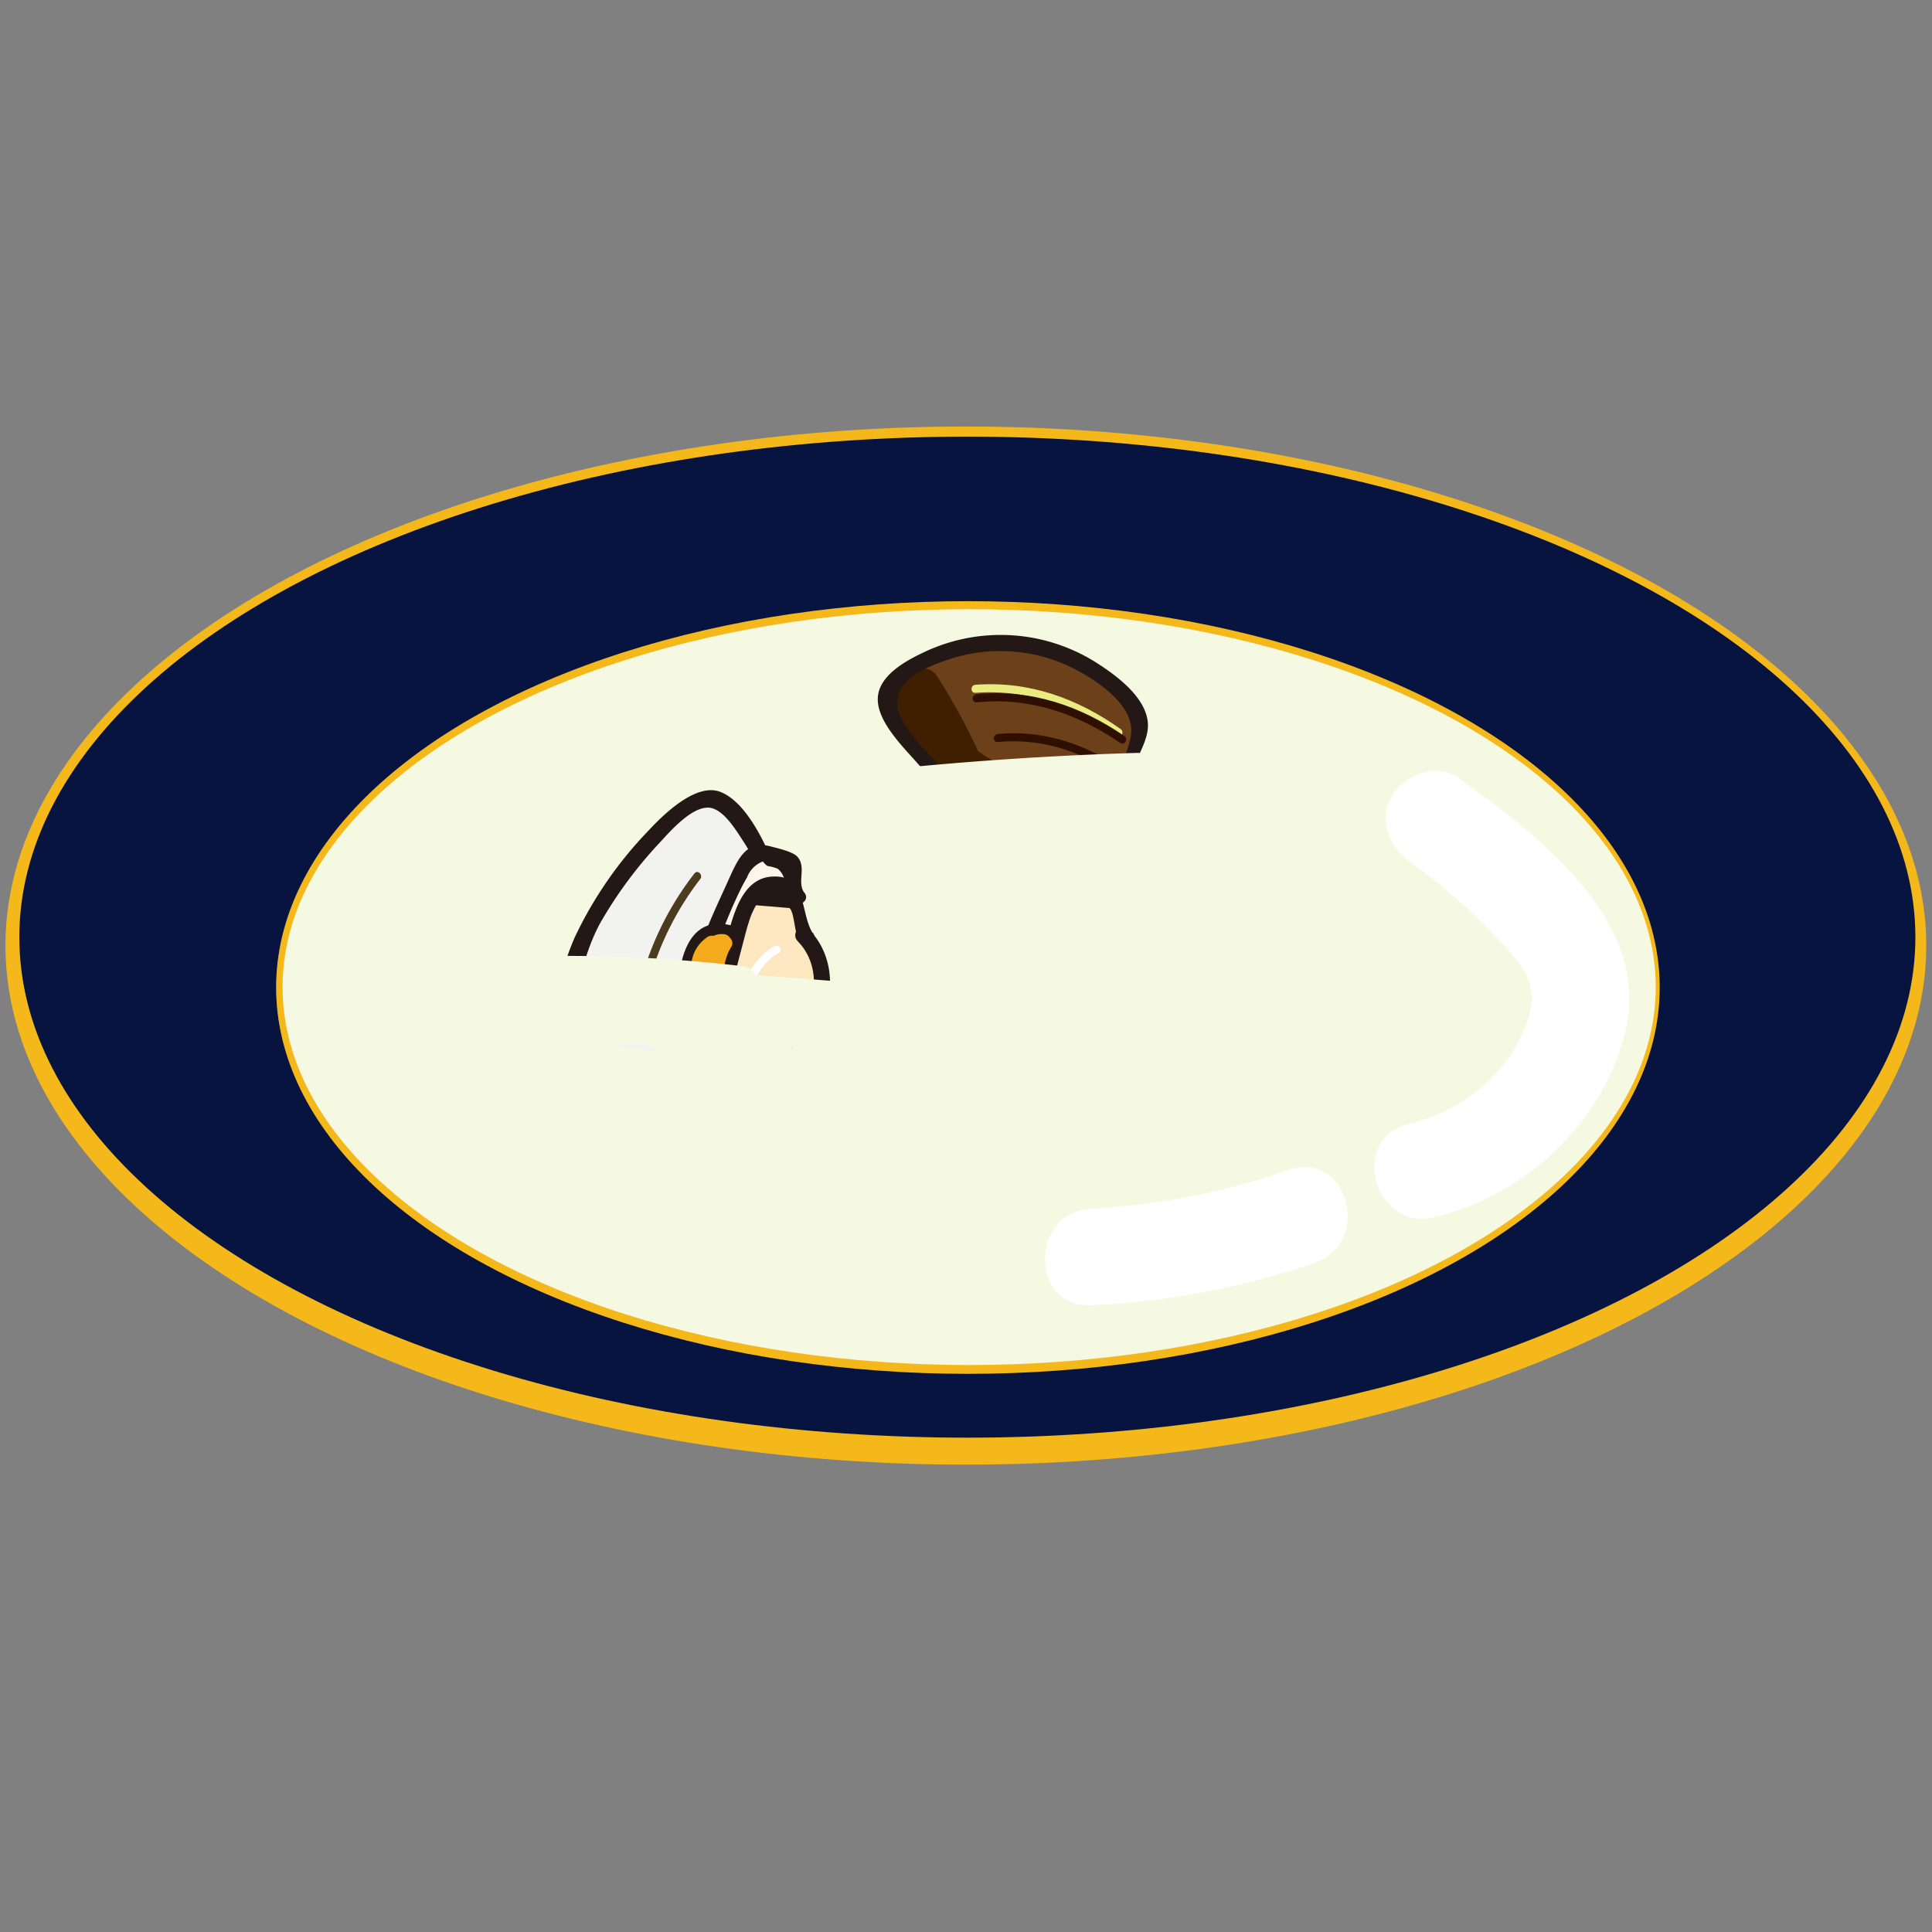 <svg id="圖層_1" data-name="圖層 1" xmlns="http://www.w3.org/2000/svg" viewBox="0 0 300 300"><rect x="0" y="0" width="300" height="300" fill="#808080" stroke="none"/><defs><style>.cls-1{fill:#f5b81b;}.cls-2{fill:#06143f;}.cls-3{fill:#f7f8f8;stroke:#4c4948;}.cls-3,.cls-5{stroke-miterlimit:10;}.cls-4{fill:#e6e6e6;}.cls-5{fill:none;stroke:#f5b81b;stroke-width:2px;}.cls-6{fill:#f6f9e2;}.cls-7{fill:#6c4018;}.cls-8{fill:#401f00;}.cls-9{fill:#231815;}.cls-10{fill:#2f1000;}.cls-11{fill:#eaec82;}.cls-12{fill:#f2f2f0;}.cls-13{fill:#4b3c20;}.cls-14{fill:#fef5e8;}.cls-15{fill:#fce7c1;}.cls-16{fill:#f5aa1b;}.cls-17{fill:#fff;}</style></defs><title>蛤蠣02</title><ellipse class="cls-1" cx="149.98" cy="146.83" rx="149.13" ry="80.6"/><ellipse class="cls-2" cx="150.21" cy="145.52" rx="147.21" ry="77.72"/><ellipse class="cls-3" cx="150.24" cy="153.28" rx="106.86" ry="58.69"/><ellipse class="cls-4" cx="150.24" cy="157.89" rx="98.9" ry="54.55"/><ellipse class="cls-5" cx="150.3" cy="153.34" rx="106.42" ry="58.99"/><ellipse class="cls-6" cx="150.49" cy="153.28" rx="106.61" ry="58.68"/><path class="cls-7" d="M143,105.32c2.86,4.62,5.47,11.14,9.92,14.43,4.77,3.54,10.67,3.91,14.52,8.89,1.71,2.21,4.53-.31,4.18-2.43-.3-1.8,2.65-5.2,3.37-6.81a15.3,15.3,0,0,0,1.58-5.27c.23-4-2.54-6.93-5.44-9.28-3.07-2.49-6.26-2.37-9.85-3.54a14.86,14.86,0,0,0-5.9-1.1c-.51,0-7,1.93-7,1.83l-1.49,3.67c2-.36,5.93-1.83,7.66-.56l.6-4.57c-2.49.72-6.88,1-8,3.81-.89,2.14.32,4.35,1.67,6,4.78,5.8,11.22,10.27,17.46,14.39a2.52,2.52,0,0,0,3.67-1.49c1.14-5.77,7.19-11,1.45-16.18-5.08-4.58-14.72-4.42-21-4.14a2.51,2.51,0,0,0-.66,4.91l12,3.81c1.26.4,4.57.75,5.42,1.44q1.72-.44.35,1.51l-.92,3.06,3.67-1.49c-2.68-1.3-4.75-4-7.17-5.73a45.57,45.57,0,0,0-8.25-4.7c-1.73-.77-4.57.56-3.67,2.82,2.24,5.65,9.08,6.89,13.81,9.93l1.93-4.57c-3.27-1.09-6.56-2.06-9.9-2.9s-4.25,3.65-1.33,4.82c4,1.58,8.36,3,11.75-.3h-3.54c3.95,3.58,7.42-.35,5.85-4.68l-4.18,2.43A11,11,0,0,1,167,116l2.16-3.76-2.49-.51a2.52,2.52,0,0,0-3.42,3.42c1.28,2.57,5.33,8.62,4.46,11.37-1,3.07,3.85,4.39,4.82,1.33,1.51-4.77-2.92-11.14-5-15.22l-3.42,3.42a9.11,9.11,0,0,0,5,1.2,2.53,2.53,0,0,0,2.16-3.76,19.6,19.6,0,0,0-2.37-3.75c-1.53-2-5,.17-4.18,2.43l.48.58,2.43-.64-.4-.12a2.55,2.55,0,0,0-3.54,0c-1.68,1.62-5.15-.29-6.89-1l-1.33,4.82c3.34.84,6.63,1.81,9.9,2.9,2.78.93,4.23-3.09,1.93-4.57a51.32,51.32,0,0,0-5.81-3.28c-1.79-.85-4.88-1.58-5.7-3.66l-3.67,2.82a44.23,44.23,0,0,1,8.25,4.7c2.47,1.82,4.4,4.39,7.17,5.73a2.54,2.54,0,0,0,3.67-1.49c1.17-3.89,3.06-7.6-1.29-9.85-5.66-2.92-13-4.18-19-6.11l-.66,4.91c4.57-.2,11.77-.68,15.78,1.86,1.55,1,2.5,2.35,2,4.13a17.61,17.61,0,0,1-1.3,2.1A23.05,23.05,0,0,0,165,122l3.67-1.49c-4-2.64-7.93-5.14-11.22-8.61-1.23-1.3-3-2.49-4.12-3.86q-2.5-1.47-.49-1.56l3.55-1a2.53,2.53,0,0,0,.6-4.57c-3.26-2.38-7.89-.6-11.52.05a2.51,2.51,0,0,0-1.49,3.67c1.49,2,3,2.57,5.55,2.24,3-.38,5-2,8.24-1.41,1.66.29,3.3,1.12,5,1.5,6,1.37,10.5,5.21,7.08,11.7-1.72,3.26-3.69,5.14-3.06,8.95L171,125.1c-3.11-4-7.48-5.72-12-7.77-5.81-2.65-8.44-9.29-11.68-14.54-1.69-2.73-6-.22-4.32,2.52Z"/><path class="cls-8" d="M138.22,108.16a27.68,27.68,0,0,0,8.6,13.45c4.6,3.92,10.34,4.86,15.13,8.22l1.93-4.57a47.58,47.58,0,0,1-6.68-1.69c-3.1-1.07-3.51-2.87-4.78-5.73A94.53,94.53,0,0,0,145.5,105a2.51,2.51,0,0,0-4.57,1.93c1.24,5,3.05,10.09,7.22,13.35,5.29,4.15,12.67,6.69,18.67,9.69l.6-4.57a7.43,7.43,0,0,1-5.68-.46c-2.92-1.27-5.47,3-2.52,4.32a14.28,14.28,0,0,0,9.53,1c2-.46,2.51-3.61.6-4.57-5-2.52-10.18-4.88-15.13-7.56-5.19-2.81-7.06-6.9-8.46-12.49l-4.57,1.93c3.42,5.34,5.45,11.23,8.56,16.67,2.39,4.18,8.53,5.06,12.81,5.88a2.51,2.51,0,0,0,1.93-4.57c-3.82-2.69-8.54-3.47-12.4-6.14a22.88,22.88,0,0,1-9-12.54c-.91-3.08-5.73-1.77-4.82,1.33Z"/><path class="cls-9" d="M172.41,127.58l4.17-9.69c.77-1.79,1.84-3.73,1.65-5.74-.37-3.86-4.64-7.07-7.6-9a27.78,27.78,0,0,0-26.47-2.19c-2.76,1.25-7.14,3.42-7.78,6.77-.78,4.05,4.3,8.63,6.63,11.42,6.78,8.13,16.59,15.61,27.68,11.72,1.51-.53.86-2.94-.66-2.41-8.71,3.05-16.68-1.81-22.56-8-2.41-2.55-6.58-6.37-7.83-9.7-1.85-4.94,4.42-7.3,8-8.47a25.33,25.33,0,0,1,20,2c3.08,1.71,8.41,5.32,8,9.57-.38,3.77-3.84,9.07-5.33,12.54-.63,1.46,1.52,2.74,2.16,1.26Z"/><path class="cls-10" d="M154.93,115.22c6.49-.6,12.34,1.22,17.8,4.69.68.43,1.31-.65.63-1.08-5.62-3.57-11.74-5.48-18.43-4.86-.79.07-.8,1.32,0,1.25Z"/><path class="cls-11" d="M151.46,107.58c8.13-.59,15.34,2.05,21.93,6.71.66.47,1.28-.62.63-1.08-6.76-4.78-14.22-7.49-22.56-6.88-.8.06-.8,1.31,0,1.25Z"/><path class="cls-10" d="M151.64,109.06c8.23-.82,15.55,1.7,22.32,6.31.67.45,1.29-.63.63-1.08-6.91-4.72-14.53-7.32-22.95-6.49-.79.08-.8,1.33,0,1.25Z"/><path class="cls-12" d="M96.56,136.91A21.38,21.38,0,0,0,93.49,143l4.57-.6-.8-1.35a2.51,2.51,0,0,0-4.91.66c-.2,2.11-2,3.67-2.88,5.5a20.37,20.37,0,0,0-1.23,5.62c-.29,1.9-.9,3.84-.72,5.78.22,2.37,1.69,4.29,1.6,6.72l4.91-.66a16.55,16.55,0,0,0-2-4.32c-1.48-2.28-5.46-.89-4.57,1.93,1.74,5.48,5.57,11.43,12.36,10.27,2.67-.46,5.39-2.06,7.81-3.23,3.3-1.6,6-4.76,9.64-5.51l-1.93-4.57-4.64,3.13a2.5,2.5,0,0,0,2.52,4.32,65.23,65.23,0,0,0,8.87-5.48c1.82-1.25,2.69-2.36,2.69-4.59,0-2.08-1.2-4.45-1.8-6.41a28.45,28.45,0,0,1-1-5.85c-.34-3.23-2.05-5.58-3.23-8.61-1.53-3.93-4.22-11.44-9.6-11.12-6,.35-11.07,9.38-13.84,13.77-1.4,2.23,1.31,4.51,3.42,3.42A52.2,52.2,0,0,0,112,132l-3.93-.51a107.92,107.92,0,0,1,7.79,18.63c.22.71,1.68,4.37,1.43,5.06-.55,1.51-2.64,1.51-3.88,1.91-2.89.95-5.5,2.59-8.33,3.7-1.67.66-3.39,1.21-5.1,1.74-2,.63-3.88,2.07-4.56-1a24.11,24.11,0,0,1,.12-7.54,17.9,17.9,0,0,1,5.53-9.56c1-1,6.32-5.91,7.91-5.38,1.37.46,2.8,7.32,3.32,8.83l1.5,4.34c.75,2.18,1.33,2.67-.8,3.81-3.09,1.64-7.16,2-10.54,2.47-1.37.2-2.73.4-4.08.72-1.8.43-1.57,1.07-1.91-.37-.54-2.32,2.43-7.3,3.38-9.28,1.64-3.41,3-5.65,6.35-7.3.64-.31,2.94-.5,1.38-1.5.39.25,1.09,5.14,1.21,5.66.88,3.75,1.93,7.45,3.07,11.12l1.75-3.08c-2.87.44-5.38.41-8.24,1.18a25.67,25.67,0,0,1-10.07.7l2.41,3.16c.81-3,3.87-5.73,5.55-8.28,1.86-2.84,3.37-7.12,6.21-9.15l-3.67-2.82c-2.38,6.93-7.25,12.63-9.9,19.46-.93,2.39,2.54,4.13,4.18,2.43a136.39,136.39,0,0,0,12.74-15.31c1.65-2.3-2-5.14-3.93-3-3.27,3.66-7.12,6.39-8.18,11.44a2.53,2.53,0,0,0,3.67,2.82,27.78,27.78,0,0,0,8.73-6.67l-3.93-3a36.17,36.17,0,0,1-2.4,4.27,2.52,2.52,0,0,0,1.49,3.67l1.78.51-.9-3.42-.26.5,2.16-1.24-1.24-.56c-2.66-1.83-5.16,2.5-2.52,4.32,2,1.39,4.84,2.11,6.18-.5a2.56,2.56,0,0,0-.9-3.42,7.3,7.3,0,0,0-3-1l1.49,3.67a36.17,36.17,0,0,0,2.4-4.27c1.14-2.4-1.91-5.29-3.93-3a24.32,24.32,0,0,1-7.72,5.89l3.67,2.82c.85-4,4.28-6.31,6.89-9.23l-3.93-3a127.57,127.57,0,0,1-12,14.3l4.18,2.43c2.65-6.84,7.5-12.49,9.9-19.46.68-2-1.91-4.09-3.67-2.82-3.38,2.43-4.89,6-7,9.42s-5.89,6.9-7,11a2.54,2.54,0,0,0,2.41,3.16A27.81,27.81,0,0,0,105,161c3.36-.77,6.5-1.09,9.88-1.61a2.52,2.52,0,0,0,1.75-3.08c-1.53-4.91-2.82-9.86-3.9-14.89-.56-2.6-1-4.77-4.05-4.84-7.72-.19-11.56,6.74-14.2,12.75C92.89,153,88,163,94.5,164.9c1.6.47,2.83-.13,4.35-.55a58.91,58.91,0,0,1,6.85-1.24c3.72-.57,9.55-1.38,12.57-3.85,1.87-1.53,1.78-3.54,1.24-5.71a145.33,145.33,0,0,0-5.4-15.64c-3-8-8.82-3.2-13.79.66-6.39,5-10,11.31-9.89,19.45.12,6.8,1.05,12.2,9.14,9.9,5.51-1.57,10.43-4.49,15.83-6.15,2.68-.83,6.78-1.32,7.26-4.75.53-3.8-2.39-9.63-3.67-13.15A118.2,118.2,0,0,0,112.38,129a2.52,2.52,0,0,0-3.93-.51,48,48,0,0,1-12.22,9l3.42,3.42a56.89,56.89,0,0,1,5.12-7c2-2.3,3.62-4.38,6.5-2.07,1.75,1.4,2.2,4,3,5.93.86,2.12,2.43,4.29,2.75,6.56.2,1.4-.06,2.77.27,4.22.45,2,2.46,5.24,2.21,7.21-.18,1.47-.37,1.08-1.79,1.85a13.75,13.75,0,0,0-1.76,1c-1.82,1.35-3.07,2.71-5.22,3.71l2.52,4.32,4.64-3.13a2.51,2.51,0,0,0-1.93-4.57c-7.86,1.62-19.13,16.26-23.65,2l-4.57,1.93A8,8,0,0,1,89.21,166a2.51,2.51,0,0,0,4.91-.66,15.12,15.12,0,0,0-.91-4.87c-.75-2.86-.25-5.78.24-8.7.63-3.71,3.54-6.19,3.9-10.06l-4.91.66a10.63,10.63,0,0,0,1.3,2.55,2.54,2.54,0,0,0,4.57-.6,16.21,16.21,0,0,1,2.57-4.9c1.9-2.6-2.43-5.1-4.32-2.52Z"/><path class="cls-9" d="M123.49,159.13c-7.37,3.61-13.91,10-22.12,11.71-16.58,3.39-13-18.76-8.15-27.54a66.25,66.25,0,0,1,9.3-12.54c1.63-1.78,4.81-5.38,7.41-5.35,2.3,0,4.38,3.54,5.49,5.23,5.35,8.18,6.43,18.6,8,28,.27,1.58,2.68.91,2.41-.66-1.15-6.74-2.1-13.57-4.32-20.07-1.48-4.32-4.87-13.1-9.67-14.95-3.77-1.45-8.81,3.51-11.13,6a62.09,62.09,0,0,0-11.45,16.56c-4,9-6.09,25.17,6.67,27.85,10.46,2.2,20.17-7.91,28.77-12.12,1.44-.71.18-2.86-1.26-2.16Z"/><path class="cls-13" d="M107.84,135.62a47.48,47.48,0,0,0-9.06,19.79c-.16.78,1,1.12,1.21.33a46.12,46.12,0,0,1,8.74-19.24c.49-.63-.39-1.52-.88-.88Z"/><path class="cls-13" d="M113.31,146.64c-2.24,3.92-4.31,7.86-4.67,12.43-.06.8,1.19.8,1.25,0,.34-4.34,2.38-8.09,4.5-11.8a.63.63,0,0,0-1.08-.63Z"/><path class="cls-14" d="M122.13,133.15a5.31,5.31,0,0,0-3.58-.16,8.9,8.9,0,0,0-3,2.44,17.75,17.75,0,0,0-2.59,2.78,20.31,20.31,0,0,0-1.4,3.28c-1.09,2.68,3.17,4.29,4.57,1.93a48.88,48.88,0,0,0,3.6-7.55,2.52,2.52,0,0,0-1.75-3.08,2.56,2.56,0,0,0-3.08,1.75,41.33,41.33,0,0,1-3.1,6.35l4.57,1.93a15,15,0,0,1,.7-1.72,6.6,6.6,0,0,1,1.17-1.29,15.23,15.23,0,0,0,1.68-1.68q.8-.51.18-.41l.7.25c3,1.06,4.36-3.77,1.33-4.82Z"/><path class="cls-15" d="M124.12,143.69a22.12,22.12,0,0,0-.34-2.66l-4.18,2.43.93,1.2,3.42-3.42c-1.4-.63-2.77-2.42-4.15-3.28a2.53,2.53,0,0,0-3.67,1.49c-1.14,3.49-2.34,7-3.39,10.49a32.7,32.7,0,0,0-1.14,4.44c-.18,1.15.39,3.77-.14,4.68l2.16-1.24-.51,0,2.16,1.24.28.87-4.66-1.26a5.69,5.69,0,0,0,1.44,4.82,2.49,2.49,0,0,0,2.43.64,81.31,81.31,0,0,0,8.58-3.49c2.36-1.08,3.25-2.72,3.84-5.19,1.06-4.46-.42-11.26-5-13.38-1.84-.86-4.39.58-3.67,2.82,1.11,3.47,2.9,7,2.32,10.74h4.82c-1.09-3.9-1.7-7.58-4.25-10.82-1.72-2.19-4.54.29-4.18,2.43.21,1.21,1.27,6.21.14,7.36l2.43-.64c-.36-.09.77-5.59.85-6.09l-4.91-.66-1,10.31,3.76-2.16c-1.79-1.11-3.73-1.58-5.21.3-2,2.5,1.55,6.07,3.54,3.54l-.85.48c1.74,1.08,3.59-.37,3.76-2.16l1-10.31c.27-2.78-4.44-3.45-4.91-.66-.53,3.13-3.1,12.2,3,12.29,5.68.08,3.78-9.75,3.25-12.91l-4.18,2.43c1.88,2.39,2.17,5.78,3,8.62.62,2.2,4.43,2.55,4.82,0,.74-4.86-.86-8.81-2.32-13.39l-3.67,2.82c3.1,1.45,4,7.92,1.14,9.81a21.65,21.65,0,0,1-3.45,1.21c-1.32.55-2.61,1.47-3.94,1.9l2.43.64,0-1.29c.19-2.73-3.34-3-4.66-1.26a3.55,3.55,0,0,0-.28,4.18,2.51,2.51,0,0,0,2.16,1.24l.51,0a2.49,2.49,0,0,0,2.16-1.24c1.47-2.51.59-6.12,1.37-8.9,1.13-4,2.51-8,3.81-11.91l-3.67,1.49c1.54,1,2.5,2.53,4.15,3.28,2.18,1,4.73-1.09,3.42-3.42a7.72,7.72,0,0,0-1.71-2.21,2.52,2.52,0,0,0-4.18,2.43l.16,1.33c.22,3.19,5.22,3.22,5,0Z"/><path class="cls-9" d="M123.85,146.14c4.58,4.57,2.75,13.53-3.8,14.79-1.58.3-.91,2.71.66,2.41,8.48-1.63,10.79-13.1,4.91-19a1.25,1.25,0,0,0-1.77,1.77Z"/><path class="cls-9" d="M126.16,144.84c-1.94-3.19-.8-9-6.19-8.73-4.33.18-5.82,5-6.77,8.43-1,3.63-1.91,7.28-2.86,10.92-.54,2.06-1.88,4.94-1,7.14,1.87,4.83,8.27,2.11,11.32.52,1.43-.75.16-2.9-1.26-2.16-2.57,1.35-7.22,1.33-7.32-2.1a15.56,15.56,0,0,1,1-3.64c.79-3,1.58-6.07,2.38-9.1.25-.95.48-1.91.79-2.84a11.86,11.86,0,0,1,1.15-2.71l5.19.43c.78.71.76,3.9,1.5,5.11.84,1.37,3,.12,2.16-1.26Z"/><path class="cls-9" d="M124.91,138.64c-1.22-1.63.37-3.94-1.08-5.6-.74-.84-3.41-1.4-4.17-1.61-3.73-1-5,1.8-6.48,5.07-2.36,5.39-12.76,25.51-2.2,28.16a1.25,1.25,0,0,0,.66-2.41c-6.92-1.74,2.21-22.57,4.36-26a4.18,4.18,0,0,1,2.46-2.48,3.22,3.22,0,0,0,.7.7,7.22,7.22,0,0,1,1.61.43c1.73,1.49.72,3.3,2,5,1,1.27,3.12,0,2.16-1.26Z"/><path class="cls-9" d="M114.51,144c-7.9-2.84-9.5,5.8-9.17,11.72.13,2.26.21,4.5.17,6.77,0,1-.26,2.08.34,2.91,1.34,1.87,4,0,5.49-.78s.16-2.92-1.26-2.16a9.06,9.06,0,0,0-2.13,1.35q.07-1.33.08-2.65c0-1.33,0-2.65-.1-4-.19-3.71-1.1-13.29,5.91-10.77,1.52.54,2.17-1.87.66-2.41Z"/><path class="cls-16" d="M111.4,145.76c-1.94,3-1.31,7-2.55,10.33-.71,1.9-3.09,6.32-.88,8.05a1.25,1.25,0,0,0,1.77-1.77c-.07-.09-.2-1.83-.44-1.66l-1.88-1.08.25,2.7c.14,1.58,2.61,1.62,2.5,0a4.61,4.61,0,0,1,.41-2.92c.55-1.52-1.84-2.15-2.41-.66a5.43,5.43,0,0,0-.57,2.26c.21,1.26-.23,1.13.94.81l1.41.57c-1.51-2.49.46-4.49.92-6.89.6-3.16-.35-5.78,2.33-8.32a1.26,1.26,0,0,0-.88-2.13c-1.71-.11-2.25.89-3.49,1.91l1.77,1.77a3.21,3.21,0,0,0,1.2-1.78c.47-1.21-1.26-2-2.09-1.22l-.93.83,1.51,2,1.16-1.17c1.15-1.16-.56-2.8-1.77-1.77a5.62,5.62,0,0,0-2.35,4.42c-.17,2.85-.69,5.75-.68,8.6a1.25,1.25,0,0,0,2.5,0c0-3.06-.56-6.79,1.24-9.43.91-1.33-1.25-2.58-2.16-1.26-2.09,3-1.59,7.18-1.59,10.69h2.5c0-1.71.37-3.41.53-5.11.21-2.19-.06-4.59,1.77-6.15l-1.77-1.77-1.16,1.17c-1,1,.35,2.85,1.51,2a12.76,12.76,0,0,0,1.44-1.22l-2.09-1.22-.56.68c-1.24,1,.54,2.78,1.77,1.77a7.25,7.25,0,0,1,1.72-1.18l-.88-2.13a9.92,9.92,0,0,0-2.46,3.86c-.66,1.76-.3,3.11-.43,4.93-.15,2.1-1.78,3.55-1.78,5.6a8.78,8.78,0,0,0,1,3.85,1.28,1.28,0,0,0,1.41.57c2.2-.61.8-3.3,1.38-4.82l-2.41-.66a8.1,8.1,0,0,0-.5,3.59h2.5l-.25-2.7c-.08-.84-1-1.69-1.88-1.08-1.64,1.19-1.2,4.15-.07,5.59l1.77-1.77c-1-.75,1.89-6.58,2.13-7.92.41-2.37.38-5.37,1.69-7.43.87-1.36-1.3-2.62-2.16-1.26Z"/><path class="cls-17" d="M120.85,155.2c-.16.15-.63.45.05,0l1.26-.34h0l2.5,2.5v0l-2.5,2.5h0a2.75,2.75,0,0,0,1.77-.73,2.5,2.5,0,0,0,0-3.54,2.39,2.39,0,0,0-1.77-.73h0a2.69,2.69,0,0,0-1.77.73,2.53,2.53,0,0,0-.73,1.77v0a2.56,2.56,0,0,0,2.5,2.5,3.1,3.1,0,0,0,2.26-1.13,2.52,2.52,0,0,0,0-3.54,2.55,2.55,0,0,0-3.54,0Z"/><path class="cls-17" d="M121.25,153.31a4.68,4.68,0,0,0-2.27,2.12c-.38.71.7,1.34,1.08.63a3.61,3.61,0,0,1,1.82-1.67.63.63,0,0,0,.22-.86.64.64,0,0,0-.86-.22Z"/><path class="cls-17" d="M120.27,146.92c-4.14,2.19-6.13,8.48-7.31,12.68a.63.63,0,0,0,1.21.33c1.06-3.75,3-10,6.74-11.93.71-.38.08-1.46-.63-1.08Z"/><path class="cls-6" d="M76.54,170.68,121,169.43c3.21-.09,3.23-5,0-5l-30.25-.2v5l30.07-2.6v-5q-23.7,2.27-47.52,2.47c-3.26,0-3.17,4.75,0,5L108,171.86l-.66-4.91-18.51,4.19c-3.2.72-1.77,5.29,1.33,4.82a168.15,168.15,0,0,1,21.59-1.84l-.66-4.91L96.2,172.56c-2.73.61-2.16,5,.66,4.91q15.78-.7,31.46-2.52c3.12-.36,3.3-4.95,0-5a294.21,294.21,0,0,1-46.95-4.52l-.66,4.91,19.61,2.41-.66-4.91-30.38,4.11c-3,.4-1.93,4.69.66,4.91,25.17,2.17,50.34.18,75.44-1.91v-5q-18.08,2-36.26,2.47l.66,4.91a46.78,46.78,0,0,1,17.62-1.48v-5A334.92,334.92,0,0,1,71,170.39v5q29.79,1,59.54,3l-.66-4.91c-11.45,2.75-23.13,3-34.85,3.05v5l36.4-1.26c2.67-.09,3.58-4.5.66-4.91q-26.89-3.79-53.53-9.06l-.66,4.91a225.7,225.7,0,0,1,36.29-1.07c2.76.14,3.48-4.51.66-4.91-15.26-2.19-30.51-4.44-45.57-7.8v4.82a142.18,142.18,0,0,1,41.37-.91v-5a143.5,143.5,0,0,1-31.88,0v5l38.94,1.59v-5a64.6,64.6,0,0,1-22.18-2.3l-.66,4.91q19-2.09,38-2.94a2.5,2.5,0,0,0,0-5l-51.35-4v5A230.85,230.85,0,0,1,115.06,155v-5l-27.73,2.66a2.5,2.5,0,0,0,0,5l59,2.94v-5l-26.33.51c-3.23.06-3.21,4.87,0,5a36.19,36.19,0,0,1,8.24,1.3l.66-4.91a81.35,81.35,0,0,1-23.38-2.25l-.66,4.91,22.49,1.5c2.78.19,3.46-4.43.66-4.91l-58.18-10-.66,4.91a75.82,75.82,0,0,1,17.41,2.12V149A223.73,223.73,0,0,0,58,155a2.51,2.51,0,0,0,.66,4.91l35.77,1.27v-5c-5.06-.08-13.47,1.63-16.41-3-1.47-2.33-2.91-4-5.84-3.39-2.73.54-2.16,5.17.66,4.91a127.8,127.8,0,0,1,25.85.26c2.81.31,3.38-4.28.66-4.91a21.14,21.14,0,0,0-7.52-.48c-1.85.21-3.68,2.77-1.77,4.27L104.23,165c2.5,2,6.06-1.55,3.54-3.54L93.61,150.34l-1.77,4.27a16.09,16.09,0,0,1,6.19.31l.66-4.91a127.8,127.8,0,0,0-25.85-.26l.66,4.91c-1.21.24,3.88,5.65,5.1,6,4.61,1.42,11,.47,15.82.55,3.22.05,3.21-4.89,0-5L58.65,155l.66,4.91a223.73,223.73,0,0,1,28.6-6.09c2.5-.36,2.26-4.28,0-4.82a81.67,81.67,0,0,0-18.74-2.3c-2.73,0-3.51,4.42-.66,4.91l58.18,10,.66-4.91-22.49-1.5c-2.82-.19-3.38,4.25-.66,4.91a86.15,86.15,0,0,0,24.71,2.43c2.75-.13,3.47-4.14.66-4.91a42.07,42.07,0,0,0-9.57-1.48v5l26.33-.51c3.23-.06,3.2-4.84,0-5l-59-2.94v5L115.06,155a2.5,2.5,0,0,0,0-5,230.85,230.85,0,0,0-33.49-1.47c-3.25.09-3.18,4.75,0,5l51.35,4v-5q-19.05.85-38,2.94c-2.66.29-3.56,4.1-.66,4.91a68.73,68.73,0,0,0,23.51,2.48,2.5,2.5,0,0,0,0-5l-38.94-1.59c-3.28-.13-3.12,4.65,0,5a143.5,143.5,0,0,0,31.88,0,2.5,2.5,0,0,0,0-5A146.59,146.59,0,0,0,68,157.44c-2.45.42-2.32,4.3,0,4.82,15.05,3.37,30.31,5.61,45.57,7.8l.66-4.91a225.7,225.7,0,0,0-36.29,1.07c-2.56.28-3.67,4.32-.66,4.91q26.64,5.27,53.53,9.06l.66-4.91-36.4,1.26c-3.21.11-3.23,5,0,5,12.16-.09,24.3-.37,36.18-3.23,2.86-.69,2-4.73-.66-4.91q-29.74-2-59.54-3c-3.26-.11-3.15,4.71,0,5a334.92,334.92,0,0,0,56.34.45,2.5,2.5,0,0,0,0-5,50.42,50.42,0,0,0-18.95,1.66c-2.68.75-2.2,5,.66,4.91q18.19-.44,36.26-2.47c3.14-.35,3.24-5.27,0-5C120.27,172,95.1,174,69.93,171.85l.66,4.91L101,172.66c3-.41,1.85-4.6-.66-4.91l-19.61-2.41c-2.78-.34-3.43,4.42-.66,4.91a302.65,302.65,0,0,0,48.28,4.69v-5q-15.69,1.82-31.46,2.52l.66,4.91L112.44,174c2.76-.62,2.14-5-.66-4.91a178.53,178.53,0,0,0-22.92,2L90.18,176l18.51-4.19c2.9-.66,2-4.7-.66-4.91L73.28,164.1v5q23.81-.2,47.52-2.47c3.17-.3,3.22-5.28,0-5l-30.07,2.6c-3.16.27-3.27,5,0,5l30.25.2v-5l-44.44,1.25c-3.21.09-3.22,5.09,0,5Z"/><path class="cls-6" d="M181.71,122.19c-12.2,1.43-24.4,2.72-36.68,1.44l.66,4.91,31.54-6.72c2.76-.59,2.14-5-.66-4.91q-18.18.54-36.27,2.31c-2.58.25-3.66,4.35-.66,4.91q11.64,2.19,23.43,3.23v-5a72.1,72.1,0,0,1-13.28.32l.66,4.91A144.5,144.5,0,0,1,169,125l-.66-4.91a219.93,219.93,0,0,1-26.52,4.45c-3.1.38-3.31,5,0,5l34.09-.05-.66-4.91a169.71,169.71,0,0,1-18.46,2.76,2.5,2.5,0,0,0,0,5l11.45,1.51-.66-4.91a42,42,0,0,1-13.15,1.1l.66,4.91q9.06-1.76,18.22-2.77c3.15-.34,3.22-5.31,0-5q-11.46,1.09-23,1.53v5a196.41,196.41,0,0,1,21.78-1v-5a202.3,202.3,0,0,1-21.92.7v5l9-1.19c3.08-.41,3.32-5,0-5l-8.67,0c-3.22,0-3.22,5,0,5l8.67,0v-5l-9,1.19c-3.09.41-3.32,4.93,0,5a202.3,202.3,0,0,0,21.92-.7c3.16-.27,3.27-5,0-5a196.41,196.41,0,0,0-21.78,1c-3.14.32-3.27,5.12,0,5q11.51-.44,23-1.53v-5q-9.84,1.08-19.55,3c-2.91.57-2,4.73.66,4.91a46.69,46.69,0,0,0,14.48-1.28c3-.73,1.92-4.57-.66-4.91l-11.45-1.51v5a181.89,181.89,0,0,0,19.78-2.94c2.78-.61,2.12-4.92-.66-4.91l-34.09.05v5a231,231,0,0,0,27.85-4.63c2.68-.67,2.19-5.12-.66-4.91a154.87,154.87,0,0,0-19.87,2.74c-2.9.59-2,4.73.66,4.91a72.1,72.1,0,0,0,13.28-.32,2.5,2.5,0,0,0,0-5q-11.13-1-22.1-3.05l-.66,4.91q18.1-1.77,36.27-2.31l-.66-4.91-31.54,6.72c-3,.63-1.95,4.64.66,4.91,12.27,1.28,24.48,0,36.68-1.44,3.16-.37,3.2-5.37,0-5Z"/><path class="cls-6" d="M179.52,120l-21.41,2.44c-3.15.36-3.28,4.81,0,5a73.51,73.51,0,0,0,20.2-1.64L177,121l-12.31,4.42c-2.55.92-2.3,4.93.66,4.91l8.61-.05c3.22,0,3.22-5,0-5l-8.61.05.66,4.91,12.31-4.42A2.5,2.5,0,0,0,177,121a68.48,68.48,0,0,1-18.87,1.46v5L179.52,125c3.16-.36,3.2-5.36,0-5Z"/><path class="cls-17" d="M218.85,133.72a92.59,92.59,0,0,1,13,11.3c3.61,3.8,7.29,7.14,5.6,12.68-2.64,8.67-10.09,14.8-18.7,16.84-9.39,2.23-5.41,16.69,4,14.46,14.11-3.34,26.26-14.74,29.66-29,4.05-17.07-13.8-30.46-25.94-39.21-3.31-2.39-8.32-.55-10.26,2.69-2.25,3.75-.58,7.91,2.69,10.26Z"/><path class="cls-17" d="M200.11,181.67a109.43,109.43,0,0,1-30.62,6c-9.61.46-9.67,15.46,0,15a124,124,0,0,0,34.61-6.55c9.07-3.13,5.17-17.62-4-14.46Z"/></svg>